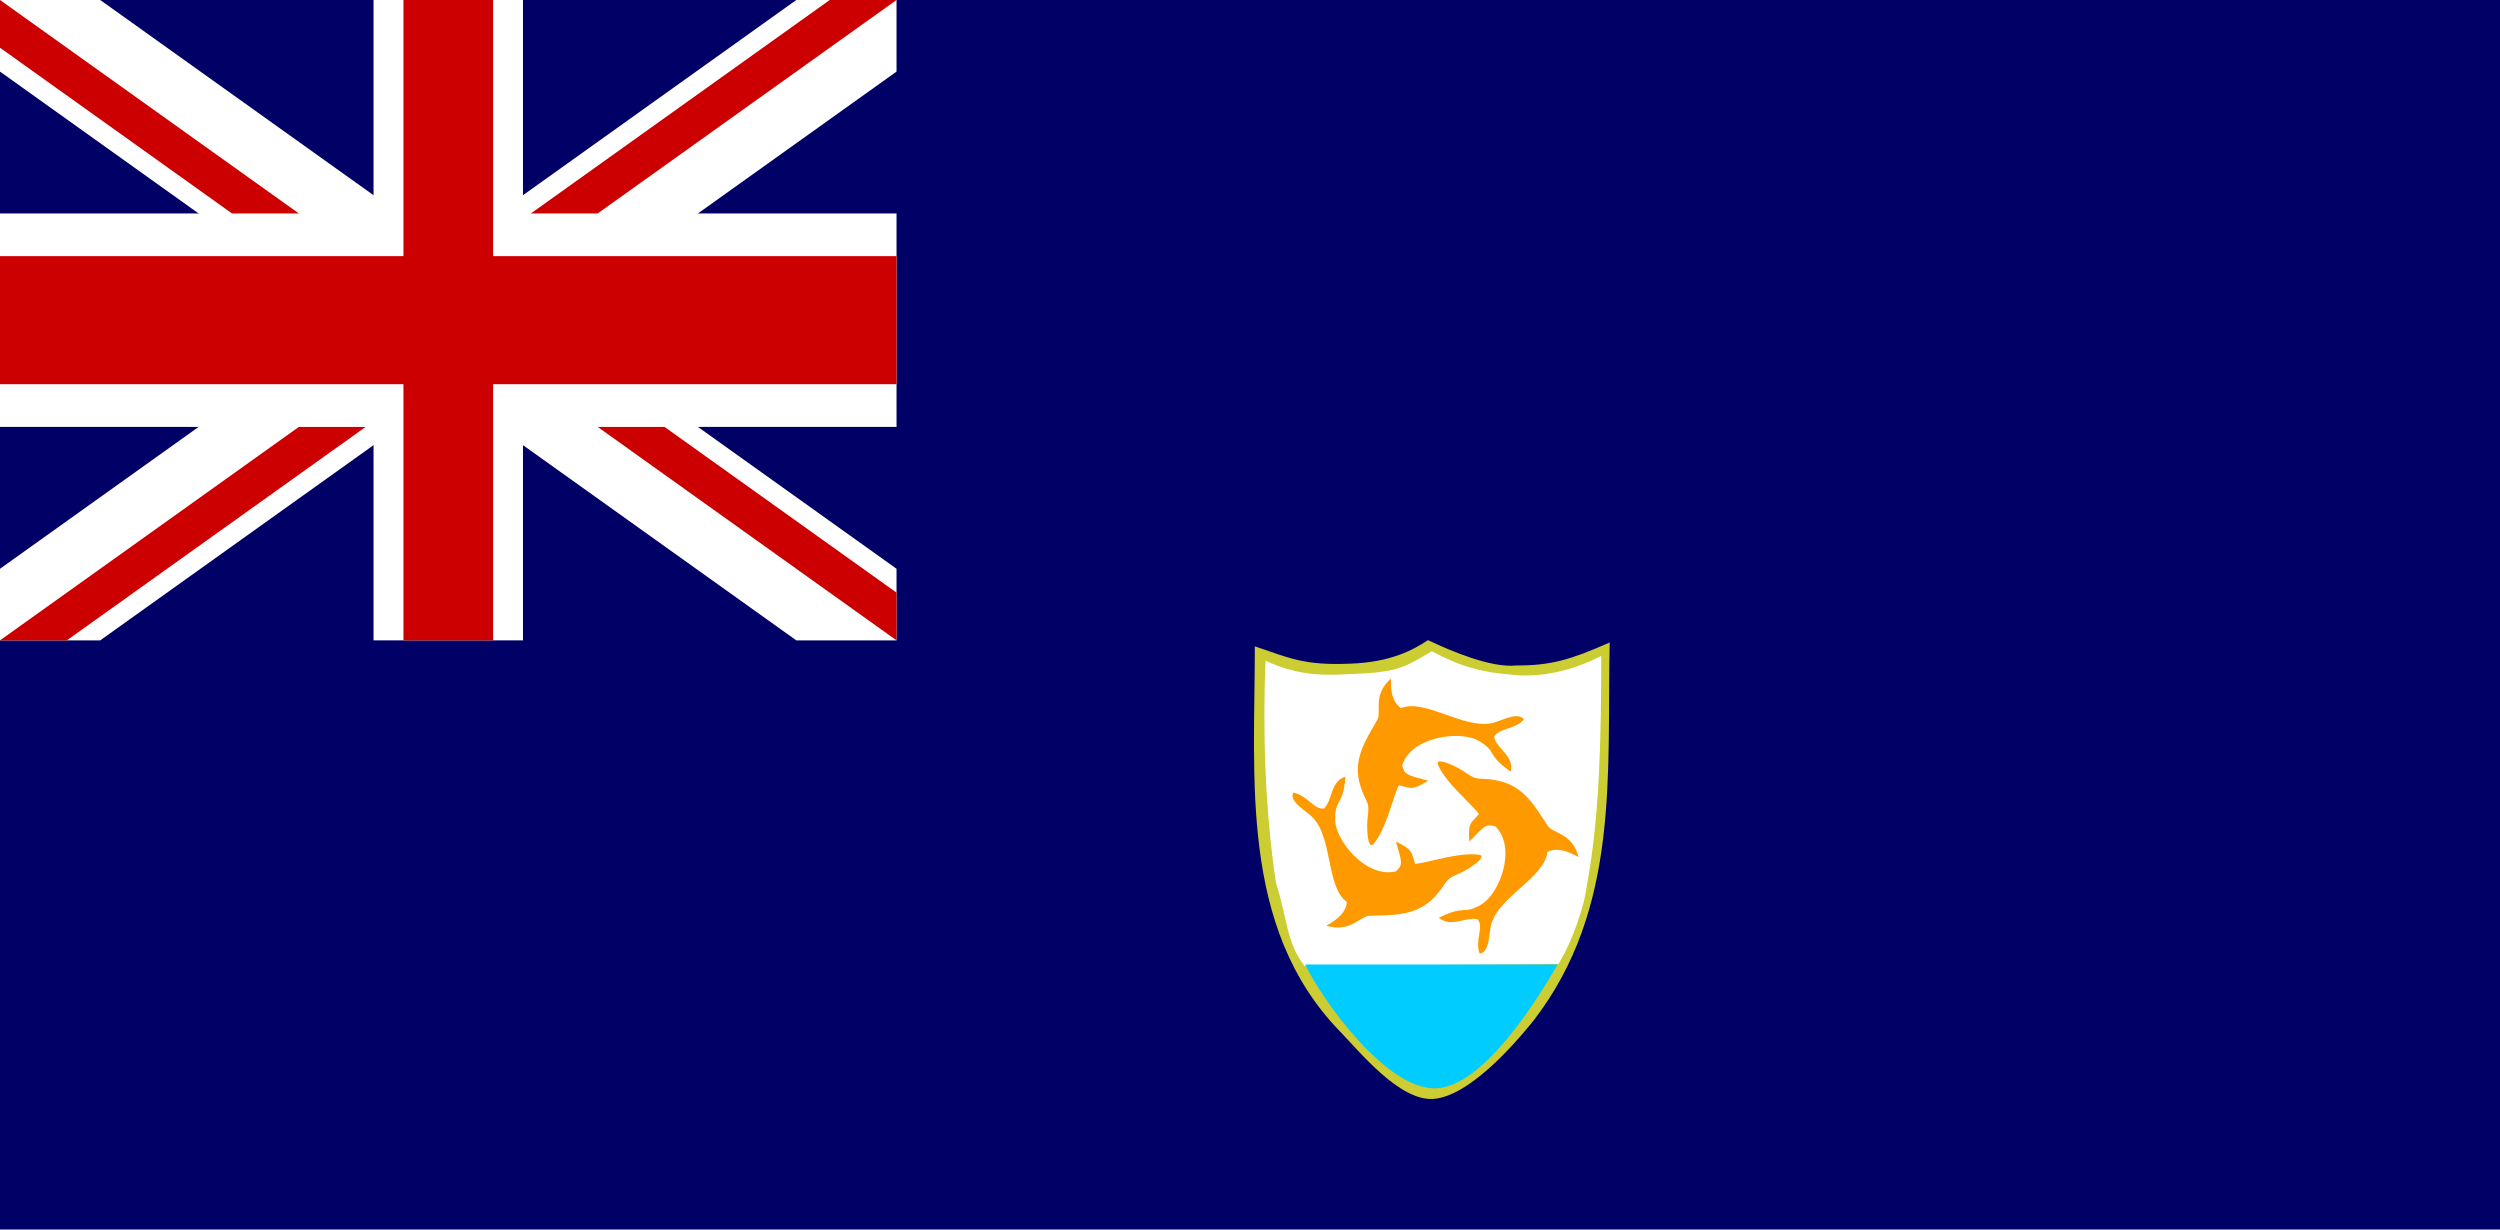 <?xml version="1.0" encoding="UTF-8" standalone="no"?>
<svg width="122px" height="60px" viewBox="0 0 122 60" version="1.1" xmlns="http://www.w3.org/2000/svg" xmlns:xlink="http://www.w3.org/1999/xlink">
    <!-- Generator: Sketch 3.8.2 (29753) - http://www.bohemiancoding.com/sketch -->
    <title>ai</title>
    <desc>Created with Sketch.</desc>
    <defs></defs>
    <g id="Page-1" stroke="none" stroke-width="1" fill="none" fill-rule="evenodd">
        <g id="ai">
            <g transform="translate(0, -1)">
                <rect id="Rectangle-1" fill="#000066" x="0" y="1" width="122" height="60"></rect>
                <g id="Clipped">
                    <g id="Group">
                        <g id="Group-2" transform="translate(0, 0.492)">
                            <g transform="translate(0, 0.508)" id="Shape">
                                <path d="M0,0 L0,3.494 L38.859,31.25 L43.751,31.25 L43.751,27.756 L4.891,0 L0,0 L0,0 Z M43.751,0 L43.751,3.494 L4.891,31.25 L0,31.25 L0,27.756 L38.859,0 L43.751,0 L43.751,0 Z" fill="#FFFFFF"></path>
                                <path d="M18.229,10.417 L18.229,0 L18.229,0 L25.521,0 L25.521,10.417 L43.751,10.417 L43.751,20.833 L25.521,20.833 L25.521,31.25 L18.229,31.25 L18.229,20.833 L0,20.833 L0,10.417 L18.229,10.417 Z" fill="#FFFFFF"></path>
                                <path d="M19.688,18.75 L0,18.75 L0,12.5 L19.688,12.5 L19.688,0 L24.063,0 L24.063,12.5 L43.751,12.5 L43.751,18.75 L24.063,18.75 L24.063,31.25 L19.688,31.25 L19.688,18.75 Z M0,31.25 L14.584,20.833 L17.844,20.833 L3.261,31.25 L0,31.25 L0,31.25 Z M0,0 L14.584,10.417 L11.323,10.417 L0,2.329 L0,0 L0,0 Z M25.906,10.417 L40.49,0 L43.751,0 L29.167,10.417 L25.906,10.417 L25.906,10.417 Z M43.751,31.25 L29.167,20.833 L32.428,20.833 L43.751,28.921 L43.751,31.25 L43.751,31.25 Z" fill="#CC0000"></path>
                            </g>
                            <path d="M61.236,32.05 C61.236,38.499 60.481,45.767 65.368,50.818 C66.373,51.857 68.286,54.227 69.926,54.136 C71.642,54.041 73.85,51.542 74.832,50.319 C79.086,44.814 78.409,38.249 78.554,31.86 C76.633,32.708 75.676,32.988 73.996,32.983 C72.752,33.109 70.832,32.286 69.685,31.748 C68.935,32.241 67.846,32.828 65.891,32.894 C63.632,32.992 62.916,32.616 61.236,32.049 L61.236,32.05 Z" id="Shape" fill="#CCCC33"></path>
                            <path d="M61.757,32.751 C61.62,36.139 61.725,39.954 62.264,43.579 C62.859,45.473 62.779,46.513 63.664,47.649 L76.048,47.554 C76.794,46.36 77.347,44.549 77.419,43.829 C78.11,40.168 78.127,36.128 78.143,32.514 C76.898,33.165 75.267,33.627 73.684,33.424 C72.415,33.329 71.243,33.044 69.878,32.285 C68.693,32.983 68.28,33.302 66.325,33.383 C64.802,33.457 63.569,33.578 61.757,32.751 L61.757,32.751 Z" id="Shape" fill="#FFFFFF"></path>
                            <path d="M63.691,47.573 C64.572,49.398 67.689,53.702 70.07,53.618 C72.383,53.537 74.995,49.337 76.016,47.573 L63.691,47.573 L63.691,47.573 Z" id="Shape" fill="#00CCFF"></path>
                            <path d="M70.18,37.838 C70.571,38.744 71.826,39.744 72.172,40.235 C71.732,40.725 71.645,40.671 71.702,41.582 C72.466,40.796 72.48,40.714 72.971,40.833 C74.047,41.89 73.164,44.158 72.274,44.652 C71.385,45.178 71.546,44.634 70.213,45.293 C70.825,45.807 71.533,45.218 72.111,45.375 C72.426,45.742 71.962,46.411 72.206,47.041 C72.718,46.992 72.656,45.977 72.775,45.609 C73.149,44.26 75.395,43.319 75.509,42.082 C75.983,41.863 76.456,42.013 77.031,42.331 C76.745,41.172 75.796,41.184 75.542,40.823 C74.936,39.913 74.4,38.875 73.107,38.606 C72.126,38.401 72.199,38.667 71.57,38.245 C71.18,37.945 69.989,37.378 70.18,37.838 L70.18,37.838 Z" id="Shape" fill="#FF9900"></path>
                            <path d="M67.041,41.681 C67.672,40.918 67.985,39.359 68.265,38.829 C68.91,38.982 68.903,39.084 69.695,38.608 C68.632,38.311 68.552,38.337 68.429,37.854 C68.876,36.425 71.328,36.133 72.187,36.677 C73.076,37.204 72.511,37.318 73.726,38.169 C73.903,37.398 73.043,37.057 72.914,36.48 C73.097,36.035 73.915,36.126 74.366,35.62 C74.084,35.198 73.2,35.725 72.814,35.794 C71.426,36.099 69.531,34.586 68.366,35.064 C67.948,34.755 67.862,34.273 67.879,33.624 C66.971,34.414 67.425,35.234 67.219,35.624 C66.684,36.575 66.001,37.527 66.363,38.777 C66.638,39.726 66.843,39.538 66.757,40.282 C66.67,40.762 66.716,42.062 67.041,41.681 L67.041,41.681 Z" id="Shape" fill="#FF9900"></path>
                            <path d="M72.172,42.218 C71.18,42.081 69.662,42.624 69.057,42.663 C68.856,42.04 68.948,41.993 68.125,41.573 C68.416,42.622 68.481,42.676 68.124,43.029 C66.649,43.392 65.127,41.478 65.155,40.474 C65.154,39.453 65.546,39.87 65.657,38.407 C64.895,38.657 65.044,39.557 64.609,39.964 C64.127,40.04 63.783,39.305 63.108,39.187 C62.887,39.643 63.804,40.114 64.063,40.404 C65.046,41.413 64.71,43.792 65.729,44.525 C65.676,45.037 65.301,45.359 64.727,45.68 C65.885,46.036 66.363,45.229 66.809,45.201 C67.914,45.16 69.095,45.242 69.995,44.291 C70.678,43.569 70.409,43.494 71.101,43.18 C71.563,43.006 72.671,42.294 72.172,42.218 L72.172,42.218 Z" id="Shape" fill="#FF9900"></path>
                        </g>
                        <path id="Shape" fill="#FFFFFF"></path>
                    </g>
                </g>
            </g>
        </g>
    </g>
</svg>